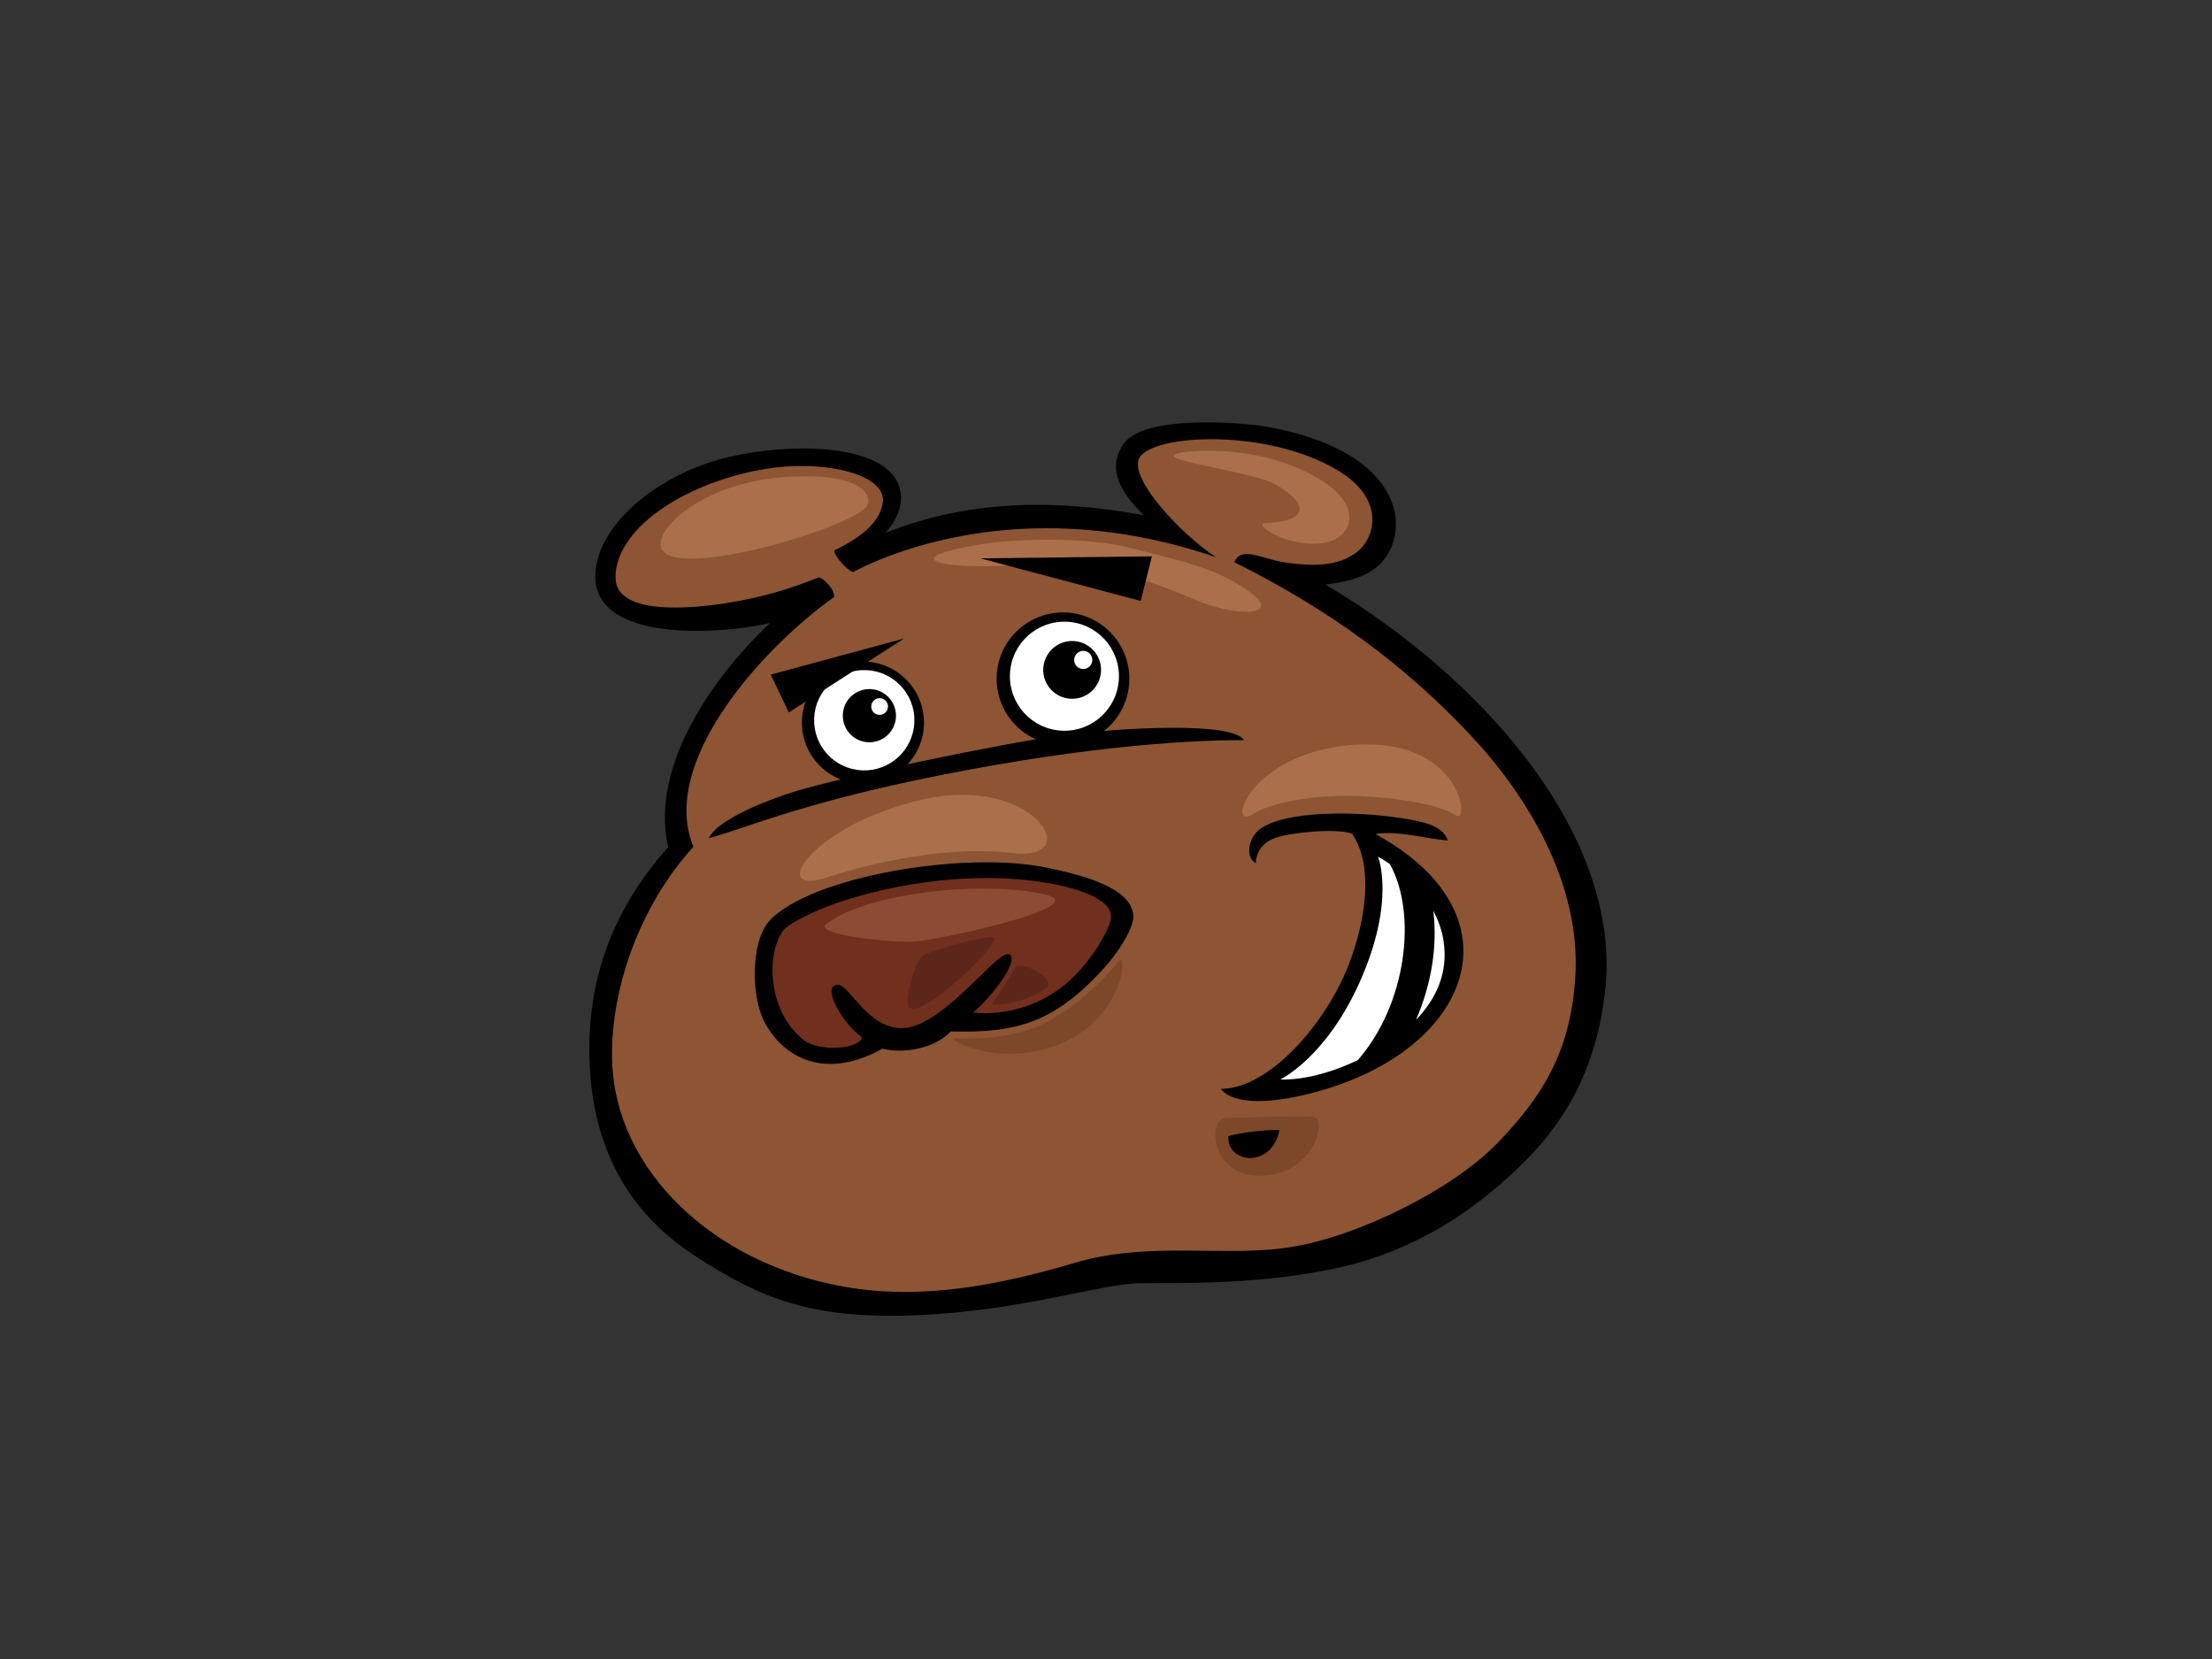 <?xml version="1.0" encoding="utf-8"?>
<!-- Generator: Adobe Illustrator 17.0.0, SVG Export Plug-In . SVG Version: 6.00 Build 0)  -->
<!DOCTYPE svg PUBLIC "-//W3C//DTD SVG 1.1//EN" "http://www.w3.org/Graphics/SVG/1.1/DTD/svg11.dtd">
<svg version="1.1" id="Layer_1" xmlns="http://www.w3.org/2000/svg" xmlns:xlink="http://www.w3.org/1999/xlink" x="0px" y="0px"
	 width="800px" height="600px" viewBox="0 0 800 600" enable-background="new 0 0 800 600" xml:space="preserve">
<rect x="0" y="0" width="800" height="600" fill="#333333" stroke="none"/>
<g>
	<path fill-rule="evenodd" clip-rule="evenodd" d="M278.523,225.306c-19.232,18.006-43.788,51.119-36.871,81.102
		c-21.265,23.724-30.4,51.01-28.198,81.8c2.221,31.097,16.585,51.985,37.34,65.611c24.563,16.132,43.064,23.363,80.798,21.843
		c37.733-1.527,67.195-11.548,80.742-11.581c16.271-0.05,45.163,0.515,73.24-5.943c18.518-4.26,36.596-13.184,52.421-26.017
		c19.546-15.861,38.603-36.137,42.589-74.578c5.665-54.612-43.002-111.551-101.154-146.102c8.96-1.358,20.855-3.074,24.622-15.993
		c3.768-12.923-4.577-33.52-45.358-41.012c-9.687-1.781-44.44-4.463-52.117,5.834c-7.658,10.268,1.226,20.322,7.195,26.091
		c-32.224-5.998-63.83-5.523-93.519,6.357c5.952-6.724,7.172-13.857,3.672-19.51c-8.59-13.893-44.02-12.734-64.372-6.883
		c-19.807,5.691-38.411,19.584-43.075,34.903C206.936,232.557,257.588,230.121,278.523,225.306z"/>
	<path fill-rule="evenodd" clip-rule="evenodd" fill="#8D5533" d="M265.871,217.585c11.237-2.069,18.538-4.194,30.267-8.778
		c2.069,0.519,5.962,4.683,5.473,7.155c-25.263,17.927-63.486,59.484-50.838,90.267c-19.546,21.545-30.218,51.995-29.382,77.694
		c1.276,39.28,36.388,73.177,84.354,81.518c27.614,4.806,55.6-0.628,82.92-8.712c27.319-8.087,54.222-1.841,78.398-5.731
		c24.176-3.893,58.357-20.809,74.532-37.615c16.175-16.809,26.205-32.634,28.093-59.256c2.432-34.356-17.352-66.365-37.869-88.267
		c-23.204-24.775-50.719-45.292-85.395-62.518c2.545-6.154,9.915-1.054,18.997,0.185c9.082,1.243,18.303,1.474,25.184-3.751
		c6.884-5.227,10.533-19.311-6.769-29.669c-25.455-15.235-66.788-13.208-71.732-4.525c-4.072,7.157,14.773,27.451,27.633,35.929
		c-59.547-20.375-107.714-6.805-131.229,5.367c-1.97-0.469-6.917-5.794-6.752-7.803c8.19-4.027,16.433-9.38,17.523-17.386
		c1.097-8.013-12.919-13.524-31.371-13.138c-21.846,0.46-52.55,11.869-62.458,29.877c-1.801,3.28-3.16,7.57-2.783,11.431
		C224.052,224.112,257.066,219.208,265.871,217.585z"/>
	<path fill-rule="evenodd" clip-rule="evenodd" d="M384.677,265.845c20.679-2.674,61.219-4.941,65.192,1.834
		c-23.023-0.033-63.305,2.836-119.087,14.598c-42.84,9.033-62.462,17.695-74.41,20.865c2.406-5.52,15.58-11.683,27.987-15.901
		C301.605,281.372,363.997,268.515,384.677,265.845z"/>
	<path fill-rule="evenodd" clip-rule="evenodd" d="M523.617,303.985c-7.099-0.535-18.63-3.771-26.12-2.33
		c53.343,29.329,34.825,77.718-21.089,93.142c-15.051,4.148-29.792,5.301-34.901-0.978c17.576,0.003,38.153-23.856,46.303-45.001
		c6.2-16.109,9.043-35.728,1.203-47.302c-5.533-2.036-22.14-0.549-27.941,1.6c-3.989,1.474-6.732,4.531-6.901,9.082
		c-4.174-2.39-2.366-9.525,1.58-12.404c9.172-6.689,34.647-6.478,51.079-3.893C514.353,297.087,521.848,298.429,523.617,303.985z"/>
	<path fill-rule="evenodd" clip-rule="evenodd" fill="#7D482A" d="M443.499,404.346c4.039,0,26.764-1.048,31.586-0.39
		c4.825,0.661,0.734,20.121-18.257,21.251C437.831,426.34,436.331,404.352,443.499,404.346z"/>
	<path fill-rule="evenodd" clip-rule="evenodd" d="M378.757,313.831c12.378,2.578,30.548,7.132,31.127,17.322
		c0.268,4.7-5.903,13.769-10.292,18.627c-18.052,19.992-31.692,23.908-55.769,23.251c-5.903,6.332-17.325,8.13-24.642,6.227
		c-21.671,12.01-36.358,2.446-42.721-9.684c-5.004-9.535-4.848-29.302,1.844-36.58C292.8,317.235,348.186,307.472,378.757,313.831z"
		/>
	<path fill-rule="evenodd" clip-rule="evenodd" fill="#712F1E" d="M387.132,354.377c8.197-7.592,14.483-18.746,14.688-22.706
		c0.367-7.129-14.602-10.95-23.651-12.453c-25.336-4.207-53.383-0.02-74.561,7.013c-5.553,1.841-18.297,7.225-20.564,10.556
		c-6.181,9.105-5.073,29.097,7.37,39.168c5.705,4.627,20.511,3.526,21.35-0.796c-7.582-5.45-14.985-19.176-8.6-18.997
		c4.164,0.119,11.112,16.647,23.955,15.636c14.621-1.153,33.949-28.75,37.882-26.668c3.814,2.023-5.81,14.879-13.071,21.099
		C364.744,367.488,377.848,362.98,387.132,354.377z"/>
	<path fill-rule="evenodd" clip-rule="evenodd" d="M462.731,408.814c-3.017,14.08-19.149,11.875-18.468,2.096
		C447.555,409.74,459.968,408.226,462.731,408.814z"/>
	<path fill-rule="evenodd" clip-rule="evenodd" fill="#AB6F4B" d="M240.158,192.7c3.986-7.208,20.002-19.179,46.687-20.356
		c26.685-1.173,28.913,7.985,26.384,11.059C306.1,192.072,228.008,214.706,240.158,192.7z"/>
	<path fill-rule="evenodd" clip-rule="evenodd" fill="#AB6F4B" d="M427.983,163.584c5.09-0.754,28.714-2.652,49.42,9.821
		c16.211,9.768,12.047,22.248-0.426,23.173c-12.47,0.927-24.222-7.271-19.103-7.433c15.613-0.497,15.6-7.07,3.285-14.013
		C452.446,170.221,412.581,165.863,427.983,163.584z"/>
	<path fill-rule="evenodd" clip-rule="evenodd" fill="#AB6F4B" d="M354.37,196.916c10.414-1.783,37.033-3.266,55.144,1.401
		c18.112,4.663,31.015,7.307,42.645,15.907c11.63,8.606-4.584,9.238-20.458,2.466c-21.175-9.029-40.328-14.417-58.165-12.771
		C344.821,206.569,320.186,202.762,354.37,196.916z"/>
	<path fill-rule="evenodd" clip-rule="evenodd" fill="#AB6F4B" d="M453.577,294.193c4.26-2.942,19.249-7.01,37.439-6.28
		c18.197,0.737,30.588,3.741,35.622,7.063c5.034,3.315,2.029-28.212-36.742-25.621C451.127,271.943,442.971,301.513,453.577,294.193
		z"/>
	<path fill-rule="evenodd" clip-rule="evenodd" fill="#AB6F4B" d="M299.04,317.341c9.363-3.1,40.06-12.057,67.055-8.805
		c26.992,3.252,8.041-28.707-32.568-19.354S277.485,324.476,299.04,317.341z"/>
	<path fill-rule="evenodd" clip-rule="evenodd" fill="#8C4B33" d="M298.954,334.011c5.403-3.93,16.403-8.95,38.173-11.574
		c21.767-2.618,43.015,0.129,44.393,2.71c2.79,5.229-43.309,14.975-51.152,15.395C322.526,340.965,293.336,338.096,298.954,334.011z
		"/>
	<path fill-rule="evenodd" clip-rule="evenodd" fill="#5D261A" d="M329.027,364.609c-2.406-1.196,1.636-17.682,5.377-19.411
		c3.738-1.728,21.172-6.812,24.992-6.289C363.217,339.431,335.22,367.693,329.027,364.609z"/>
	<path fill-rule="evenodd" clip-rule="evenodd" fill="#5D261A" d="M358.769,363.449c0,0,7.383-11.303,8.494-13.759
		c1.117-2.459,16.485,4.485,10.566,8.157C368.472,363.657,358.769,363.449,358.769,363.449z"/>
	<path fill-rule="evenodd" clip-rule="evenodd" fill="#7D482A" d="M345.452,375.436c0,0,15.382,1.355,28.946-3.877
		c13.56-5.238,26.793-19.473,30.119-23.869c3.331-4.396,2.416,19.361-19.969,29.359
		C362.159,387.047,341.529,375.645,345.452,375.436z"/>
	<path fill="#FFFFFF" d="M502.643,312.476c-2.525-1.725-4.273-2.634-4.273-2.634s6.62,15.907-6.755,45.646
		c-12.229,27.18-28.572,34.898-28.572,34.898s11.346,1.024,28.046-6.997C508.658,363.277,512.69,330.508,502.643,312.476z"/>
	<path fill="#FFFFFF" d="M522.116,340.509c-0.605-4.111-1.983-7.803-3.755-11.112c1.659,13.263-0.872,26.982-6.24,39.462
		C519.386,361.304,523.792,351.908,522.116,340.509z"/>
	<g>
		<path d="M408.426,246.484c-0.555,13.24-11.736,23.532-24.976,22.98c-13.247-0.549-23.525-11.723-22.977-24.973
			c0.549-13.23,11.726-23.519,24.969-22.977C398.68,222.064,408.965,233.244,408.426,246.484z"/>
		<path fill="#FFFFFF" d="M404.669,245.38c-0.46,10.883-9.644,19.331-20.527,18.888c-10.884-0.456-19.341-9.647-18.879-20.518
			c0.446-10.894,9.634-19.341,20.511-18.892C396.651,225.309,405.111,234.503,404.669,245.38z"/>
	</g>
	<g>
		<path d="M398.198,242.707c-0.245,5.77-5.106,10.259-10.88,10.014c-5.764-0.238-10.245-5.109-10.011-10.877
			c0.248-5.764,5.113-10.249,10.877-10.011C393.954,232.084,398.442,236.936,398.198,242.707z"/>
		<path fill="#FFFFFF" d="M395.051,238.82c-0.073,1.811-1.6,3.219-3.411,3.14c-1.824-0.073-3.226-1.603-3.153-3.411
			c0.076-1.818,1.606-3.232,3.424-3.153C393.716,235.469,395.137,237.005,395.051,238.82z"/>
	</g>
	<g>
		<path d="M334.156,262.259c-0.509,12.182-10.791,21.641-22.973,21.132c-12.182-0.502-21.648-10.784-21.142-22.963
			c0.509-12.182,10.788-21.654,22.967-21.146C325.189,239.788,334.655,250.073,334.156,262.259z"/>
		<path fill="#FFFFFF" d="M330.696,261.231c-0.413,10.018-8.867,17.798-18.879,17.378c-10.014-0.413-17.787-8.861-17.371-18.875
			c0.413-10.008,8.864-17.791,18.872-17.378C323.335,242.776,331.112,251.227,330.696,261.231z"/>
	</g>
	<g>
		<path d="M324.039,259.228c-0.222,5.318-4.7,9.442-10.014,9.215c-5.308-0.215-9.439-4.703-9.204-10.008
			c0.215-5.301,4.69-9.423,10.004-9.214C320.123,249.449,324.254,253.934,324.039,259.228z"/>
		<path fill="#FFFFFF" d="M321.147,255.649c-0.069,1.669-1.481,2.961-3.15,2.898c-1.666-0.073-2.974-1.477-2.895-3.146
			c0.07-1.665,1.481-2.964,3.14-2.898C319.921,252.576,321.213,253.983,321.147,255.649z"/>
	</g>
	<polygon points="354.551,201.939 412.551,217.331 416.606,201.209 	"/>
	<polygon points="285.285,257.665 278.737,243.973 326.961,230.928 	"/>
</g>
</svg>
